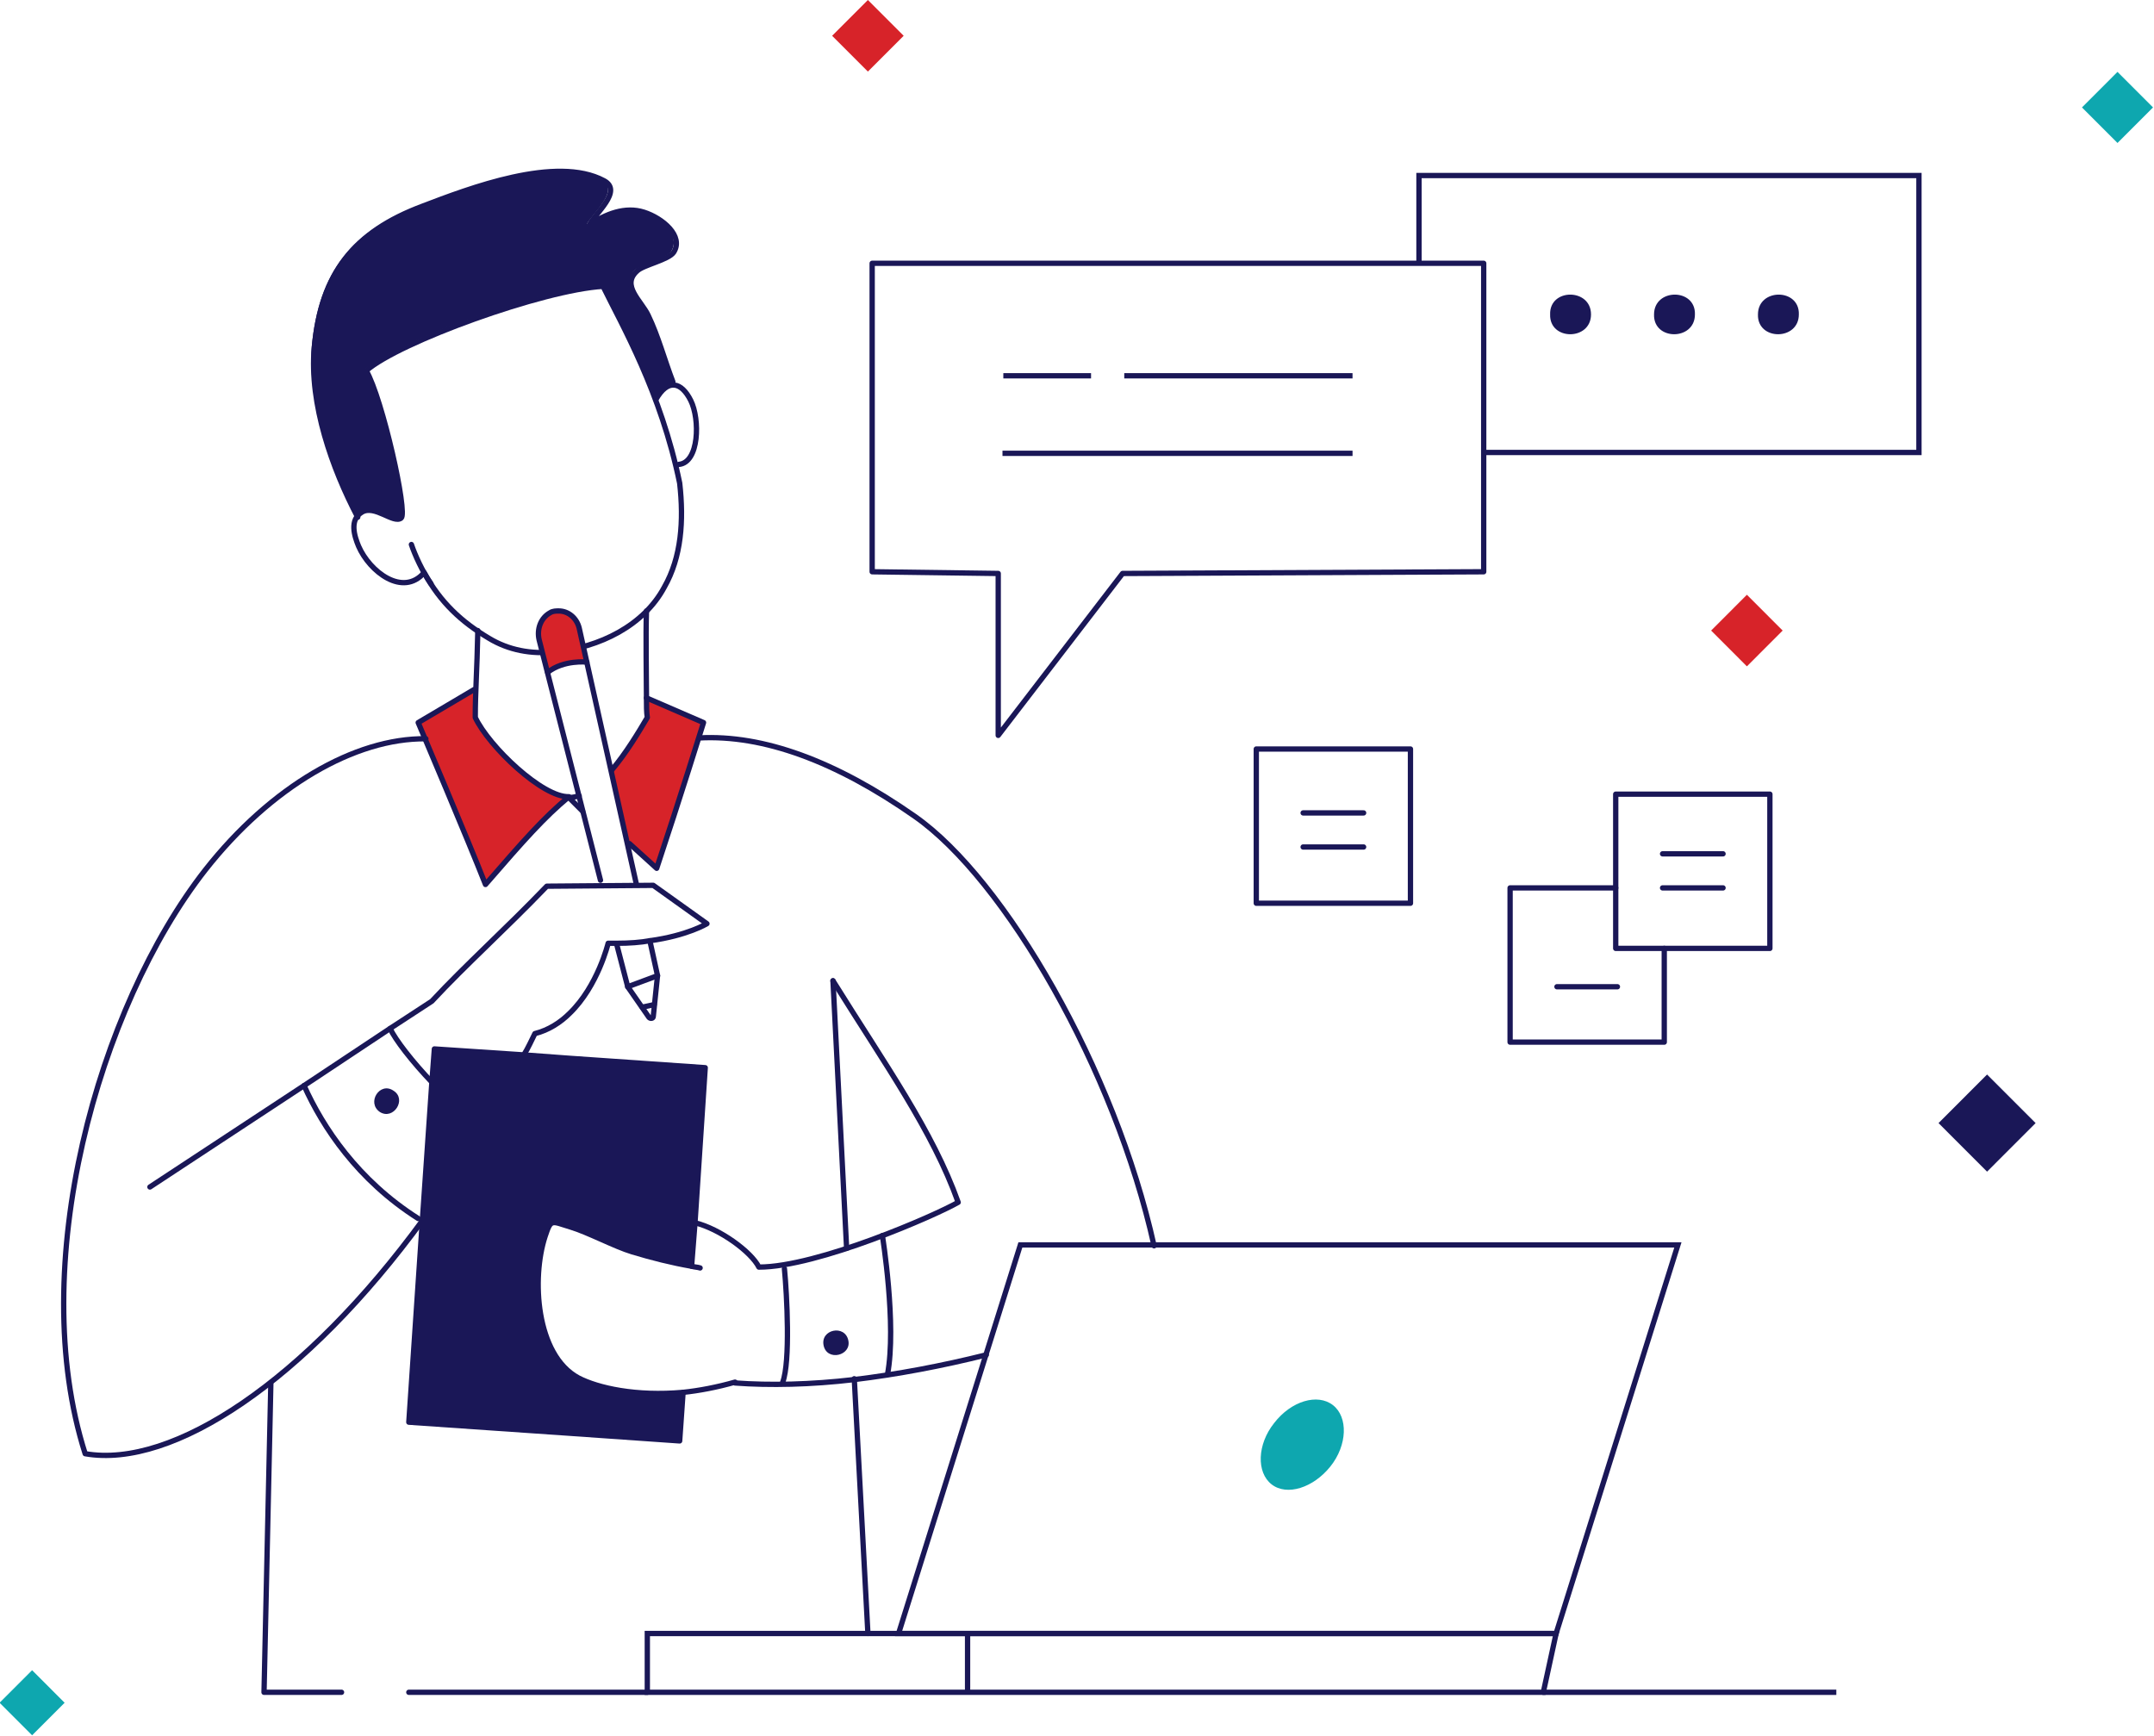 <svg width="340" height="274" viewBox="0 0 340 274" fill="none" xmlns="http://www.w3.org/2000/svg">
<g clip-path="url(#clip0_1112_359)">
<path d="M334.238 11.347L328.629 16.958L334.238 22.57L339.846 16.958L334.238 11.347Z" fill="#0EA7AF"/>
<path d="M5.067 263.656L-0.066 268.792L5.067 273.929L10.2 268.792L5.067 263.656Z" fill="#0EA7AF"/>
<path d="M136.994 0L131.348 5.649L136.994 11.299L142.641 5.649L136.994 0Z" fill="#D72329"/>
<path d="M275.74 93.889L270.094 99.538L275.74 105.188L281.387 99.538L275.74 93.889Z" fill="#D72329"/>
<path d="M313.651 169.619L305.988 177.286L313.651 184.953L321.314 177.286L313.651 169.619Z" fill="#1A1757"/>
<path d="M96.531 121.598L99.355 133.166L103.791 136.933C107.421 126.037 111.185 113.931 111.185 113.931L102.178 110.165L102.312 112.586C102.312 112.586 100.564 117.967 96.531 121.598Z" fill="#D72329"/>
<path d="M75.019 108.954C74.885 115.545 75.019 109.223 75.019 113.259C77.17 117.832 85.64 125.903 89.808 125.768C85.909 128.997 82.817 132.494 76.632 139.623C73.944 132.763 66.012 114.066 66.012 114.066L75.019 108.954Z" fill="#D72329"/>
<path d="M102.177 49.635C103.656 52.459 104.866 57.167 106.076 60.665C105.135 60.665 104.328 61.472 103.387 62.951C100.429 55.15 97.068 49.097 95.052 44.927C85.641 45.465 62.92 53.67 57.677 58.243C60.231 62.548 64.265 80.707 63.189 81.514C61.979 82.59 59.022 79.362 57.005 80.707C56.602 80.976 56.333 81.245 56.198 81.514C56.198 81.514 56.198 81.648 56.064 81.648C52.3 73.981 48.535 63.086 49.207 54.746C50.283 42.909 55.526 36.453 66.281 32.417C73.675 29.593 87.388 24.346 94.917 28.382C98.009 29.996 93.438 33.762 92.632 35.377C95.052 33.628 98.278 32.417 101.236 33.359C104.194 34.3 107.555 37.125 105.941 39.681C105.135 40.892 101.236 41.699 100.16 42.64C98.009 45.061 101.101 47.483 102.177 49.635Z" fill="#1A1757"/>
<path d="M102.04 110.165L111.048 114.066C111.048 114.066 107.284 126.172 103.654 137.067L99.352 133.166" stroke="#1A1757" stroke-width="0.838" stroke-linecap="round" stroke-linejoin="round"/>
<path d="M102.043 96.445C101.909 100.346 102.043 106.802 102.043 110.165C102.043 111.376 102.043 112.452 102.178 113.259C100.833 115.545 98.817 118.908 96.531 121.598" stroke="#1A1757" stroke-width="0.838" stroke-linecap="round" stroke-linejoin="round"/>
<path d="M91.422 125.634C90.884 125.768 90.346 125.903 89.809 125.903C90.481 126.575 91.287 127.382 91.96 128.055" stroke="#1A1757" stroke-width="0.838" stroke-linecap="round" stroke-linejoin="round"/>
<path d="M75.423 99.539C75.288 106.13 75.019 109.223 75.019 113.259C77.17 117.832 85.64 125.903 89.808 125.768C85.909 128.997 82.817 132.494 76.632 139.623C73.944 132.763 66.012 114.066 66.012 114.066L74.885 108.82" stroke="#1A1757" stroke-width="0.838" stroke-linecap="round" stroke-linejoin="round"/>
<path d="M107.285 76.268C104.328 61.875 98.143 51.249 95.186 45.196C85.775 45.734 63.054 53.939 57.811 58.513C60.366 62.951 64.399 80.976 63.323 81.783C62.113 82.725 59.156 79.631 57.139 80.841C55.122 82.052 55.929 84.608 56.601 86.222C58.349 90.257 63.592 94.293 66.953 90.392C69.508 95.1 72.869 98.194 77.171 100.749C80.263 102.632 83.893 103.305 87.523 102.901C94.648 102.229 101.639 98.731 104.865 92.678C107.554 87.971 107.958 82.187 107.285 76.268Z" stroke="#1A1757" stroke-width="0.838" stroke-linecap="round" stroke-linejoin="round"/>
<path d="M106.209 60.261C104.864 56.764 103.923 53.132 102.31 49.769C101.234 47.483 98.008 45.061 100.562 42.775C101.503 41.833 105.537 41.026 106.343 39.815C107.957 37.26 104.595 34.435 101.638 33.493C98.68 32.552 95.588 33.762 93.034 35.511C93.84 33.762 98.411 30.131 95.319 28.516C87.79 24.481 74.078 29.727 66.683 32.552C55.928 36.587 50.685 43.044 49.609 54.881C48.803 63.758 52.433 73.981 56.466 81.648" stroke="#1A1757" stroke-width="0.838" stroke-linecap="round" stroke-linejoin="round"/>
<path d="M64.938 85.953C65.475 87.567 66.685 90.257 68.03 92.14" stroke="#1A1757" stroke-width="0.838" stroke-linecap="round" stroke-linejoin="round"/>
<path d="M103.52 63.086C105.402 59.723 107.553 60.261 109.032 63.221C110.51 66.18 110.376 73.04 107.149 73.309" stroke="#1A1757" stroke-width="0.838" stroke-linecap="round" stroke-linejoin="round"/>
<path d="M53.91 267.14H41.676L42.751 218.447" stroke="#1A1757" stroke-width="0.838" stroke-linecap="round" stroke-linejoin="round"/>
<path d="M134.844 217.64L136.995 257.859" stroke="#1A1757" stroke-width="0.838" stroke-linecap="round" stroke-linejoin="round"/>
<path d="M131.484 154.823L133.635 197.059" stroke="#1A1757" stroke-width="0.838" stroke-linecap="round" stroke-linejoin="round"/>
<path d="M109.703 193.024C113.602 193.966 118.576 197.597 119.786 200.019C129.063 200.019 147.75 191.813 151.245 189.796C147.212 178.497 139.683 168.005 131.482 154.823" stroke="#1A1757" stroke-width="0.838" stroke-linecap="round" stroke-linejoin="round"/>
<path d="M110.375 116.487C120.458 115.949 131.885 120.119 144.388 128.862C158.639 138.816 175.982 168.812 182.166 196.656" stroke="#1A1757" stroke-width="0.838" stroke-linecap="round" stroke-linejoin="round"/>
<path d="M155.683 213.873C148.692 215.622 141.567 216.967 134.845 217.774C127.989 218.581 121.535 218.716 116.023 218.312" stroke="#1A1757" stroke-width="0.838" stroke-linecap="round" stroke-linejoin="round"/>
<path d="M116.021 218.178C113.198 218.985 110.375 219.523 107.821 219.792C100.426 220.464 94.376 219.119 91.284 217.505C84.562 213.873 83.89 201.767 86.041 195.176C86.982 192.351 86.982 192.755 90.074 193.697C92.763 194.504 97.065 196.79 99.754 197.597C102.846 198.539 106.073 199.346 109.165 199.884C109.568 200.019 110.106 200.019 110.509 200.153" stroke="#1A1757" stroke-width="0.838" stroke-linecap="round" stroke-linejoin="round"/>
<path d="M107.821 219.792L107.283 227.459L89.941 226.248L64.531 224.5L66.682 192.486L68.161 170.964L68.564 165.584L82.681 166.525L89.941 167.063L111.317 168.543L109.703 193.024L109.165 199.884" stroke="#1A1757" stroke-width="0.838" stroke-linecap="round" stroke-linejoin="round"/>
<path d="M111.317 168.543L109.569 193.024L109.031 199.884C105.804 199.346 102.712 198.539 99.62 197.597C96.931 196.79 92.629 194.504 89.941 193.697C86.848 192.755 86.714 192.486 85.907 195.176C83.756 201.767 84.428 213.873 91.15 217.505C94.243 219.254 100.292 220.599 107.687 219.792L107.149 227.459L89.806 226.248L64.531 224.5L66.682 192.486L68.161 170.964L68.564 165.584L82.681 166.525L89.941 167.063L111.317 168.543Z" fill="#1A1757"/>
<path d="M23.664 187.375L47.998 171.368L61.576 162.355L68.164 158.051C73.676 152.133 79.591 146.887 86.313 139.892L103.118 139.757L111.588 145.81C111.588 145.81 108.496 147.694 102.581 148.501C101.102 148.77 99.354 148.904 97.338 148.904C96.934 148.904 96.396 148.904 95.993 148.904C95.993 148.904 94.38 155.63 89.943 159.934C88.464 161.414 86.582 162.624 84.431 163.162C83.893 164.239 83.356 165.449 82.683 166.525" stroke="#1A1757" stroke-width="0.838" stroke-linecap="round" stroke-linejoin="round"/>
<path d="M66.818 192.486C48.265 217.909 27.293 231.898 13.445 229.477C4.034 200.019 15.462 158.993 32.401 137.336C42.753 124.154 56.063 116.487 67.221 116.621" stroke="#1A1757" stroke-width="0.838" stroke-linecap="round" stroke-linejoin="round"/>
<path d="M61.574 162.355C62.381 164.104 65.07 167.601 68.296 170.964" stroke="#1A1757" stroke-width="0.838" stroke-linecap="round" stroke-linejoin="round"/>
<path d="M66.011 192.351C56.466 186.298 50.954 177.959 47.996 171.368" stroke="#1A1757" stroke-width="0.838" stroke-linecap="round" stroke-linejoin="round"/>
<path d="M62.112 172.175C64.263 173.52 62.112 176.883 59.961 175.538C57.81 174.058 59.961 170.695 62.112 172.175Z" fill="#1A1757"/>
<path d="M123.82 200.288C124.223 204.457 124.761 214.949 123.551 218.178" stroke="#1A1757" stroke-width="0.838" stroke-linecap="round" stroke-linejoin="round"/>
<path d="M139.281 195.042C139.281 195.042 141.567 209.165 140.088 216.967" stroke="#1A1757" stroke-width="0.838" stroke-linecap="round" stroke-linejoin="round"/>
<path d="M130.004 212.394C129.466 209.838 133.365 209.031 133.903 211.587C134.44 214.008 130.542 214.949 130.004 212.394Z" fill="#1A1757"/>
<path d="M90.48 97.252C91.017 97.79 91.286 98.328 91.555 99.135L92.765 104.516C92.765 104.516 89.135 104.112 86.581 106.13L85.236 101.018C84.833 99.27 85.505 97.521 86.984 96.848C88.194 96.176 89.538 96.445 90.48 97.252Z" fill="#D72329"/>
<path d="M94.783 138.95L85.104 101.018C84.7 99.27 85.372 97.521 86.851 96.714C87.255 96.445 87.792 96.445 88.196 96.445C89.674 96.445 91.019 97.521 91.422 99.135L100.43 139.489" stroke="#1A1757" stroke-width="0.838" stroke-linecap="round" stroke-linejoin="round"/>
<path d="M102.579 148.501L103.789 154.016L99.084 155.764L97.336 149.039" stroke="#1A1757" stroke-width="0.838" stroke-linecap="round" stroke-linejoin="round"/>
<path d="M103.787 154.016L103.115 160.472C103.115 160.741 102.712 160.876 102.443 160.607L99.082 155.764" stroke="#1A1757" stroke-width="0.838" stroke-linecap="round" stroke-linejoin="round"/>
<path d="M103.253 158.589L101.371 158.993" stroke="#1A1757" stroke-width="0.838" stroke-linecap="round" stroke-linejoin="round"/>
<path d="M92.63 104.515C92.63 104.515 89 104.112 86.445 106.13" stroke="#1A1757" stroke-width="0.838" stroke-linecap="round" stroke-linejoin="round"/>
<path d="M234.196 41.564V90.257L177.193 90.526L157.565 116.083V90.526L137.668 90.257V41.564H234.196Z" stroke="#1A1757" stroke-width="0.838" stroke-linecap="round" stroke-linejoin="round"/>
<path d="M172.218 59.32H158.371" stroke="#1A1757" stroke-width="0.838" stroke-miterlimit="10"/>
<path d="M213.493 71.56H158.238" stroke="#1A1757" stroke-width="0.838" stroke-miterlimit="10"/>
<path d="M213.491 59.32H177.461" stroke="#1A1757" stroke-width="0.838" stroke-miterlimit="10"/>
<path d="M234.198 71.426H302.897V27.709H223.98V41.429" stroke="#1A1757" stroke-width="0.838" stroke-miterlimit="10"/>
<path d="M251.135 49.635C251.135 53.805 244.547 53.805 244.682 49.635C244.547 45.465 251.135 45.465 251.135 49.635Z" fill="#1A1757"/>
<path d="M267.537 49.635C267.537 53.805 260.95 53.805 261.084 49.635C261.084 45.465 267.672 45.465 267.537 49.635Z" fill="#1A1757"/>
<path d="M283.94 49.635C283.94 53.805 277.352 53.805 277.486 49.635C277.486 45.465 284.074 45.465 283.94 49.635Z" fill="#1A1757"/>
<path d="M102.176 267.14H243.607L245.624 257.859H102.176V267.14Z" stroke="#1A1757" stroke-width="0.838" stroke-miterlimit="10"/>
<path d="M152.727 257.859V267.14" stroke="#1A1757" stroke-width="0.838" stroke-miterlimit="10"/>
<path d="M245.624 257.859H141.836L161.061 196.521H264.849L245.624 257.859Z" stroke="#1A1757" stroke-width="0.838" stroke-miterlimit="10"/>
<path d="M102.175 267.14H64.531" stroke="#1A1757" stroke-width="0.838" stroke-linecap="round" stroke-linejoin="round"/>
<path d="M209.996 231.494C212.685 228.132 212.819 223.693 210.399 221.81C207.979 219.926 203.812 221.137 201.123 224.634C198.434 227.997 198.299 232.436 200.719 234.319C203.139 236.202 207.307 234.857 209.996 231.494Z" fill="#0EA7AF"/>
<path d="M222.635 118.236H198.301V142.582H222.635V118.236Z" stroke="#1A1757" stroke-width="0.838" stroke-linecap="round" stroke-linejoin="round"/>
<path d="M205.695 128.324H215.241" stroke="#1A1757" stroke-width="0.838" stroke-linecap="round" stroke-linejoin="round"/>
<path d="M205.695 133.704H215.241" stroke="#1A1757" stroke-width="0.838" stroke-linecap="round" stroke-linejoin="round"/>
<path d="M279.369 125.365H255.035V149.711H279.369V125.365Z" stroke="#1A1757" stroke-width="0.838" stroke-linecap="round" stroke-linejoin="round"/>
<path d="M262.43 134.781H271.975" stroke="#1A1757" stroke-width="0.838" stroke-linecap="round" stroke-linejoin="round"/>
<path d="M262.43 140.161H271.975" stroke="#1A1757" stroke-width="0.838" stroke-linecap="round" stroke-linejoin="round"/>
<path d="M262.697 149.711V164.508H238.363V140.161H255.034" stroke="#1A1757" stroke-width="0.838" stroke-linecap="round" stroke-linejoin="round"/>
<path d="M245.758 155.764H255.303" stroke="#1A1757" stroke-width="0.838" stroke-linecap="round" stroke-linejoin="round"/>
<path d="M243.473 267.14H289.855" stroke="#1A1757" stroke-width="0.838" stroke-miterlimit="10"/>
</g>
<defs>
<clipPath id="clip0_1112_359">
<rect width="340" height="274" fill="white"/>
</clipPath>
</defs>
</svg>
